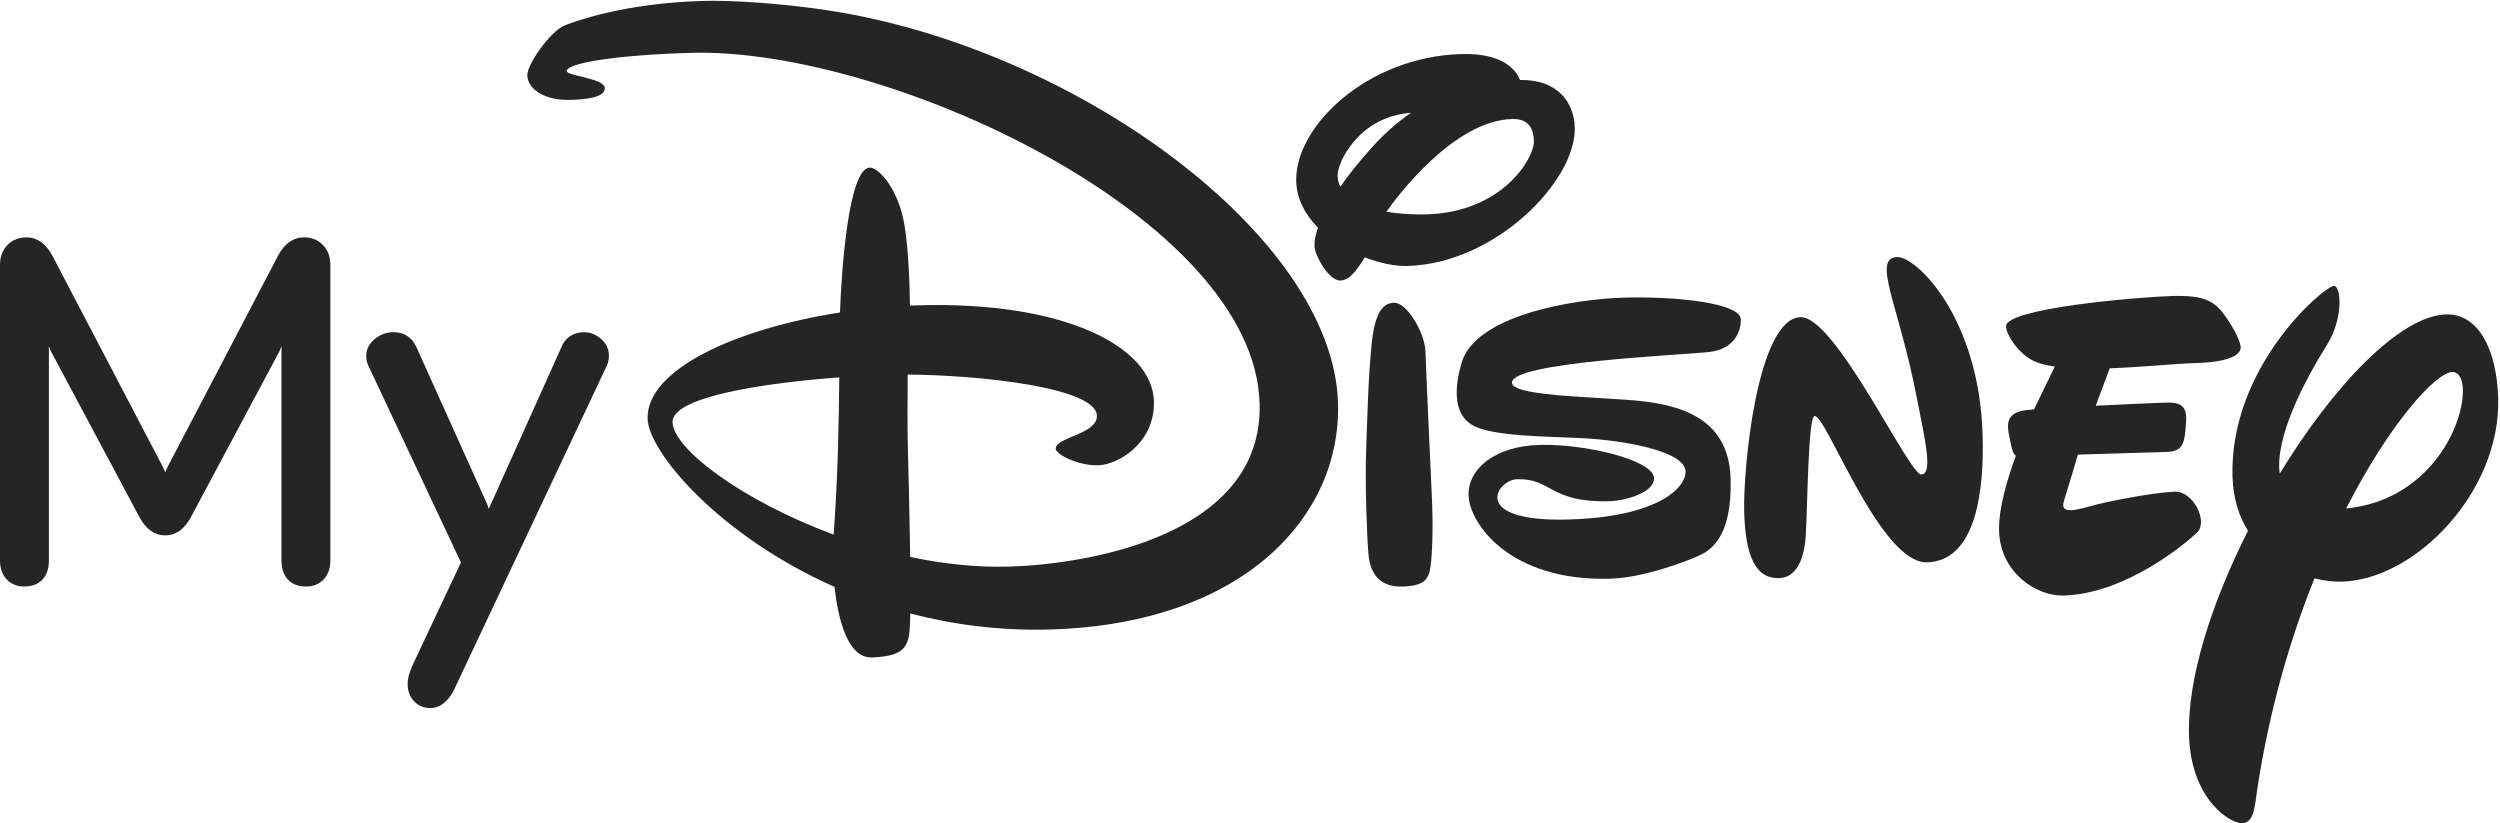 <svg width="671" height="221" viewBox="0 0 671 221" fill="none" xmlns="http://www.w3.org/2000/svg">
<path d="M382.6 94.395C382.452 89.306 377.584 81.15 374.187 81.26C371.488 81.346 369.146 83.21 368.189 91.955C367.233 100.699 366.889 114.68 366.644 121.977C366.387 129.274 366.828 143.856 367.319 148.994C367.809 154.133 370.532 157.604 376.37 157.432C382.207 157.26 383.434 155.58 383.936 152.183C384.439 148.786 384.685 141.44 384.329 133.775C383.973 126.11 382.759 99.497 382.6 94.395Z" fill="#252526"/>
<path d="M221.586 2.673C210.168 0.98 196.641 0.012 188.681 0.245C167.195 0.882 154.305 5.776 151.656 6.781C147.781 8.253 141.44 17.304 141.526 20.198C141.649 24.172 146.542 27.005 153.042 26.808C156.599 26.698 162.4 26.33 162.326 23.644C162.24 20.959 152.159 20.431 152.122 19.07C152.061 17.034 164.533 14.802 185.321 14.189C238.093 12.619 336.597 58.388 338.081 108.217C339.136 143.88 291.662 151.459 270.887 152.073C262.057 152.33 253.043 151.337 244.298 149.485C244.139 138.509 243.82 125.349 243.673 120.26C243.514 114.962 243.599 107.076 243.624 100.539C262.903 100.662 294.188 103.986 294.409 111.565C294.556 116.593 283.273 117.317 283.359 120.432C283.408 122.05 289.552 125.043 294.801 124.883C300.05 124.724 310.046 118.948 309.714 107.653C309.285 93.083 285.702 80.77 246.346 81.947L244.225 82.021C244.2 79.593 244.041 65.98 242.385 58.511C240.57 50.294 235.775 44.922 233.457 44.984C227.693 45.155 225.841 72.958 225.449 83.873C197.401 88.226 173.425 99.227 173.817 112.411C174.087 121.266 192.839 143.709 223.977 157.518C224.934 166.103 227.472 176.65 233.984 176.453C244.63 176.135 244.065 172.161 244.323 164.655C255.827 167.672 268.458 169.353 282.047 168.948C333.617 167.415 360.034 138.729 359.126 108.155C357.789 63.208 288.032 12.533 221.573 2.685L221.586 2.673ZM223.744 143.488C199.326 134.437 180.734 120.554 180.513 113.331C180.305 106.426 205.544 102.759 225.265 101.288C225.154 113.024 224.872 128.697 223.744 143.488Z" fill="#252526"/>
<path d="M422.666 34.191C422.469 27.642 418.226 21.302 407.961 21.461C406.992 19.045 403.742 14.164 392.153 14.508C366.901 15.256 347.475 33.958 347.904 48.7C348.052 53.495 350.357 57.689 353.754 61.123C352.871 63.527 352.786 65.145 352.81 66.065C352.884 68.629 356.734 75.386 359.702 75.3C362.204 75.227 363.909 72.884 366.325 69.082C370.446 70.677 374.542 71.486 377.804 71.388C401.547 70.677 423.095 48.43 422.666 34.191ZM367.846 39.992C364.449 43.806 361.75 47.166 359.764 50.098C359.408 49.497 359.065 48.552 359.016 47.068C358.917 43.806 364.547 31.309 378.712 30.279C375.106 32.756 371.451 35.92 367.846 39.98V39.992ZM405.815 31.947C410.402 31.812 411.604 34.645 411.702 37.785C411.849 42.666 403.007 56.929 383.09 57.517C378.724 57.652 375.045 57.321 372.101 56.831C375.02 52.697 390.178 32.413 405.803 31.947H405.815Z" fill="#252526"/>
<path d="M435.788 79.887C421.881 80.304 396.004 84.707 392.3 97.351C390.534 103.397 389.811 110.706 394.925 113.944C400.039 117.182 415.013 117.108 424.996 117.623C434.979 118.138 452.234 120.885 452.406 126.527C452.529 130.782 445.244 138.705 421.194 139.428C394.201 140.226 401.756 128.783 407.152 128.624C416.607 128.342 415.798 135.013 432.207 134.523C435.837 134.412 444.054 132.352 443.932 128.342C443.784 123.399 425.168 119.058 413.137 119.414C401.118 119.769 393.956 125.938 394.164 132.892C394.397 140.716 405.447 156.12 432.256 155.323C441.148 155.065 452.749 150.65 456.208 149.031C458.93 147.756 464.964 144.383 464.498 128.415C463.897 108.192 443.821 107.726 431.324 106.966C419.158 106.23 405.901 105.592 405.815 102.71C405.656 97.265 449.794 95.388 458.538 94.505C465.958 93.757 467.319 88.324 467.245 85.725C467.11 81.285 449.696 79.482 435.788 79.887Z" fill="#252526"/>
<path d="M509.236 68.996C502.283 69.205 509.678 81.898 514.424 106.512C516.521 117.39 518.986 127.25 515.675 127.348C512.352 127.446 492.668 84.854 483.261 85.124C471.672 85.467 467.796 125.693 468.14 137.527C468.496 149.362 471.243 155.359 477.497 155.175C481.63 155.053 484.206 151.091 484.672 143.684C485.138 136.277 485.285 111.7 487.039 111.65C490.301 111.552 504.637 151.3 517.233 150.932C530.514 150.54 532.575 131.359 532.133 116.703C531.201 85.148 514.351 68.849 509.212 68.996H509.236Z" fill="#252526"/>
<path d="M583.63 131.972C578.431 132.131 565.774 134.511 561.114 135.835C556.453 137.16 552.836 137.957 553.988 134.351C554.908 131.481 556.932 124.663 557.717 122.014L581.484 121.302C586.12 121.167 586.365 118.837 586.758 113.061C587.15 107.285 583.226 108.02 578.774 108.155C578.774 108.155 570.9 108.474 562.487 108.891L566.252 98.859C574.898 98.54 583.912 97.596 589.493 97.437C600.395 97.118 601.438 94.322 601.401 93.193C601.364 92.065 600.273 89.159 597.403 85.038C594.521 80.929 591.958 79.188 582.944 79.445C574.555 79.691 538.278 82.646 538.425 87.601C538.487 89.858 541.688 94.886 545.784 96.848C547.292 97.572 549.242 98.062 551.499 98.393L545.931 109.872C545.134 109.934 544.459 110.007 543.92 110.069C537.174 110.829 539.002 115.293 539.75 119.34C540.081 121.131 540.51 121.952 541.062 122.308C538.769 128.526 536.365 136.534 536.549 142.507C536.88 153.777 546.667 160.069 553.866 159.848C570.655 159.345 586.733 145.769 589.713 142.924C592.693 140.079 588.818 131.8 583.618 131.947L583.63 131.972Z" fill="#252526"/>
<path d="M670.508 106.806C670.116 93.549 665.038 84.143 656.539 84.388C644.104 84.756 626.235 103.557 611.874 127.14C610.586 117.562 618.141 102.833 624.579 92.519C629.105 85.283 628.308 76.674 626.431 76.735C623.795 76.809 598.335 98.381 599.205 127.962C599.377 133.701 600.873 138.533 603.363 142.47C593.625 161.676 587.076 182.034 587.53 197.364C588.045 214.631 598.641 221.07 601.867 220.972C605.092 220.874 605.251 215.772 605.828 211.958C609.102 190.398 614.756 171.29 621.207 155.237C623.758 155.875 626.284 156.181 628.627 156.108C648.372 155.519 671.256 131.923 670.508 106.806ZM629.706 136.485C641.59 113.233 653.854 99.988 658.17 99.853C665.652 99.632 659.323 133.444 629.706 136.485Z" fill="#252526"/>
<path d="M161.369 90.998C160.008 89.784 158.414 89.159 156.623 89.159C155.397 89.159 154.219 89.49 153.14 90.152C152.037 90.826 151.19 91.881 150.638 93.267L131.801 135.21C131.666 135.504 131.421 136.044 131.175 136.559C131.016 136.044 130.844 135.529 130.734 135.247C130.587 134.854 130.047 133.738 130.047 133.738L111.749 93.132C110.523 90.495 108.463 89.159 105.63 89.159C102.134 89.073 98.173 91.906 98.296 95.585C98.296 96.542 98.492 97.351 98.872 98.173L123.719 150.957C122.161 154.256 120.616 157.555 119.059 160.854C116.581 166.127 114.104 171.389 111.614 176.662C110.523 178.968 109.395 181.163 109.419 183.653C109.358 187.16 111.933 190.128 115.563 190.042C119.733 190.042 121.867 185.124 121.867 185.124L162.866 98.16C163.246 97.314 163.442 96.394 163.442 95.45C163.442 93.733 162.743 92.225 161.357 90.986L161.369 90.998Z" fill="#252526"/>
<path d="M86.694 65.771C85.37 64.397 83.653 63.711 81.592 63.711C78.686 63.711 76.331 65.391 74.59 68.69L45.561 124.209C45.561 124.209 45.033 125.153 44.886 125.497C44.739 125.84 44.494 126.392 44.346 126.735C44.199 126.404 43.942 125.84 43.807 125.497C43.672 125.165 43.132 124.209 43.132 124.209L14.091 68.69C12.35 65.379 9.983 63.711 7.089 63.711C5.028 63.711 3.311 64.41 1.987 65.771C0.675 67.132 0 68.91 0 71.044V150.478C0 152.526 0.601 154.206 1.778 155.482C2.968 156.77 4.587 157.42 6.561 157.42C8.536 157.42 10.253 156.782 11.405 155.543C12.546 154.317 13.123 152.6 13.123 150.466V94.076L13.098 92.899L13.711 94.371L37.454 138.852C39.196 142.065 41.514 143.696 44.334 143.696C47.155 143.696 49.473 142.065 51.214 138.852L74.957 94.371L75.571 92.899L75.546 94.076V150.466C75.546 152.6 76.123 154.305 77.263 155.543C78.416 156.794 80.047 157.42 82.107 157.42C84.168 157.42 85.701 156.77 86.89 155.482C88.068 154.206 88.669 152.526 88.669 150.478V71.044C88.669 68.91 88.006 67.132 86.682 65.771H86.694Z" fill="#252526"/>
</svg>
